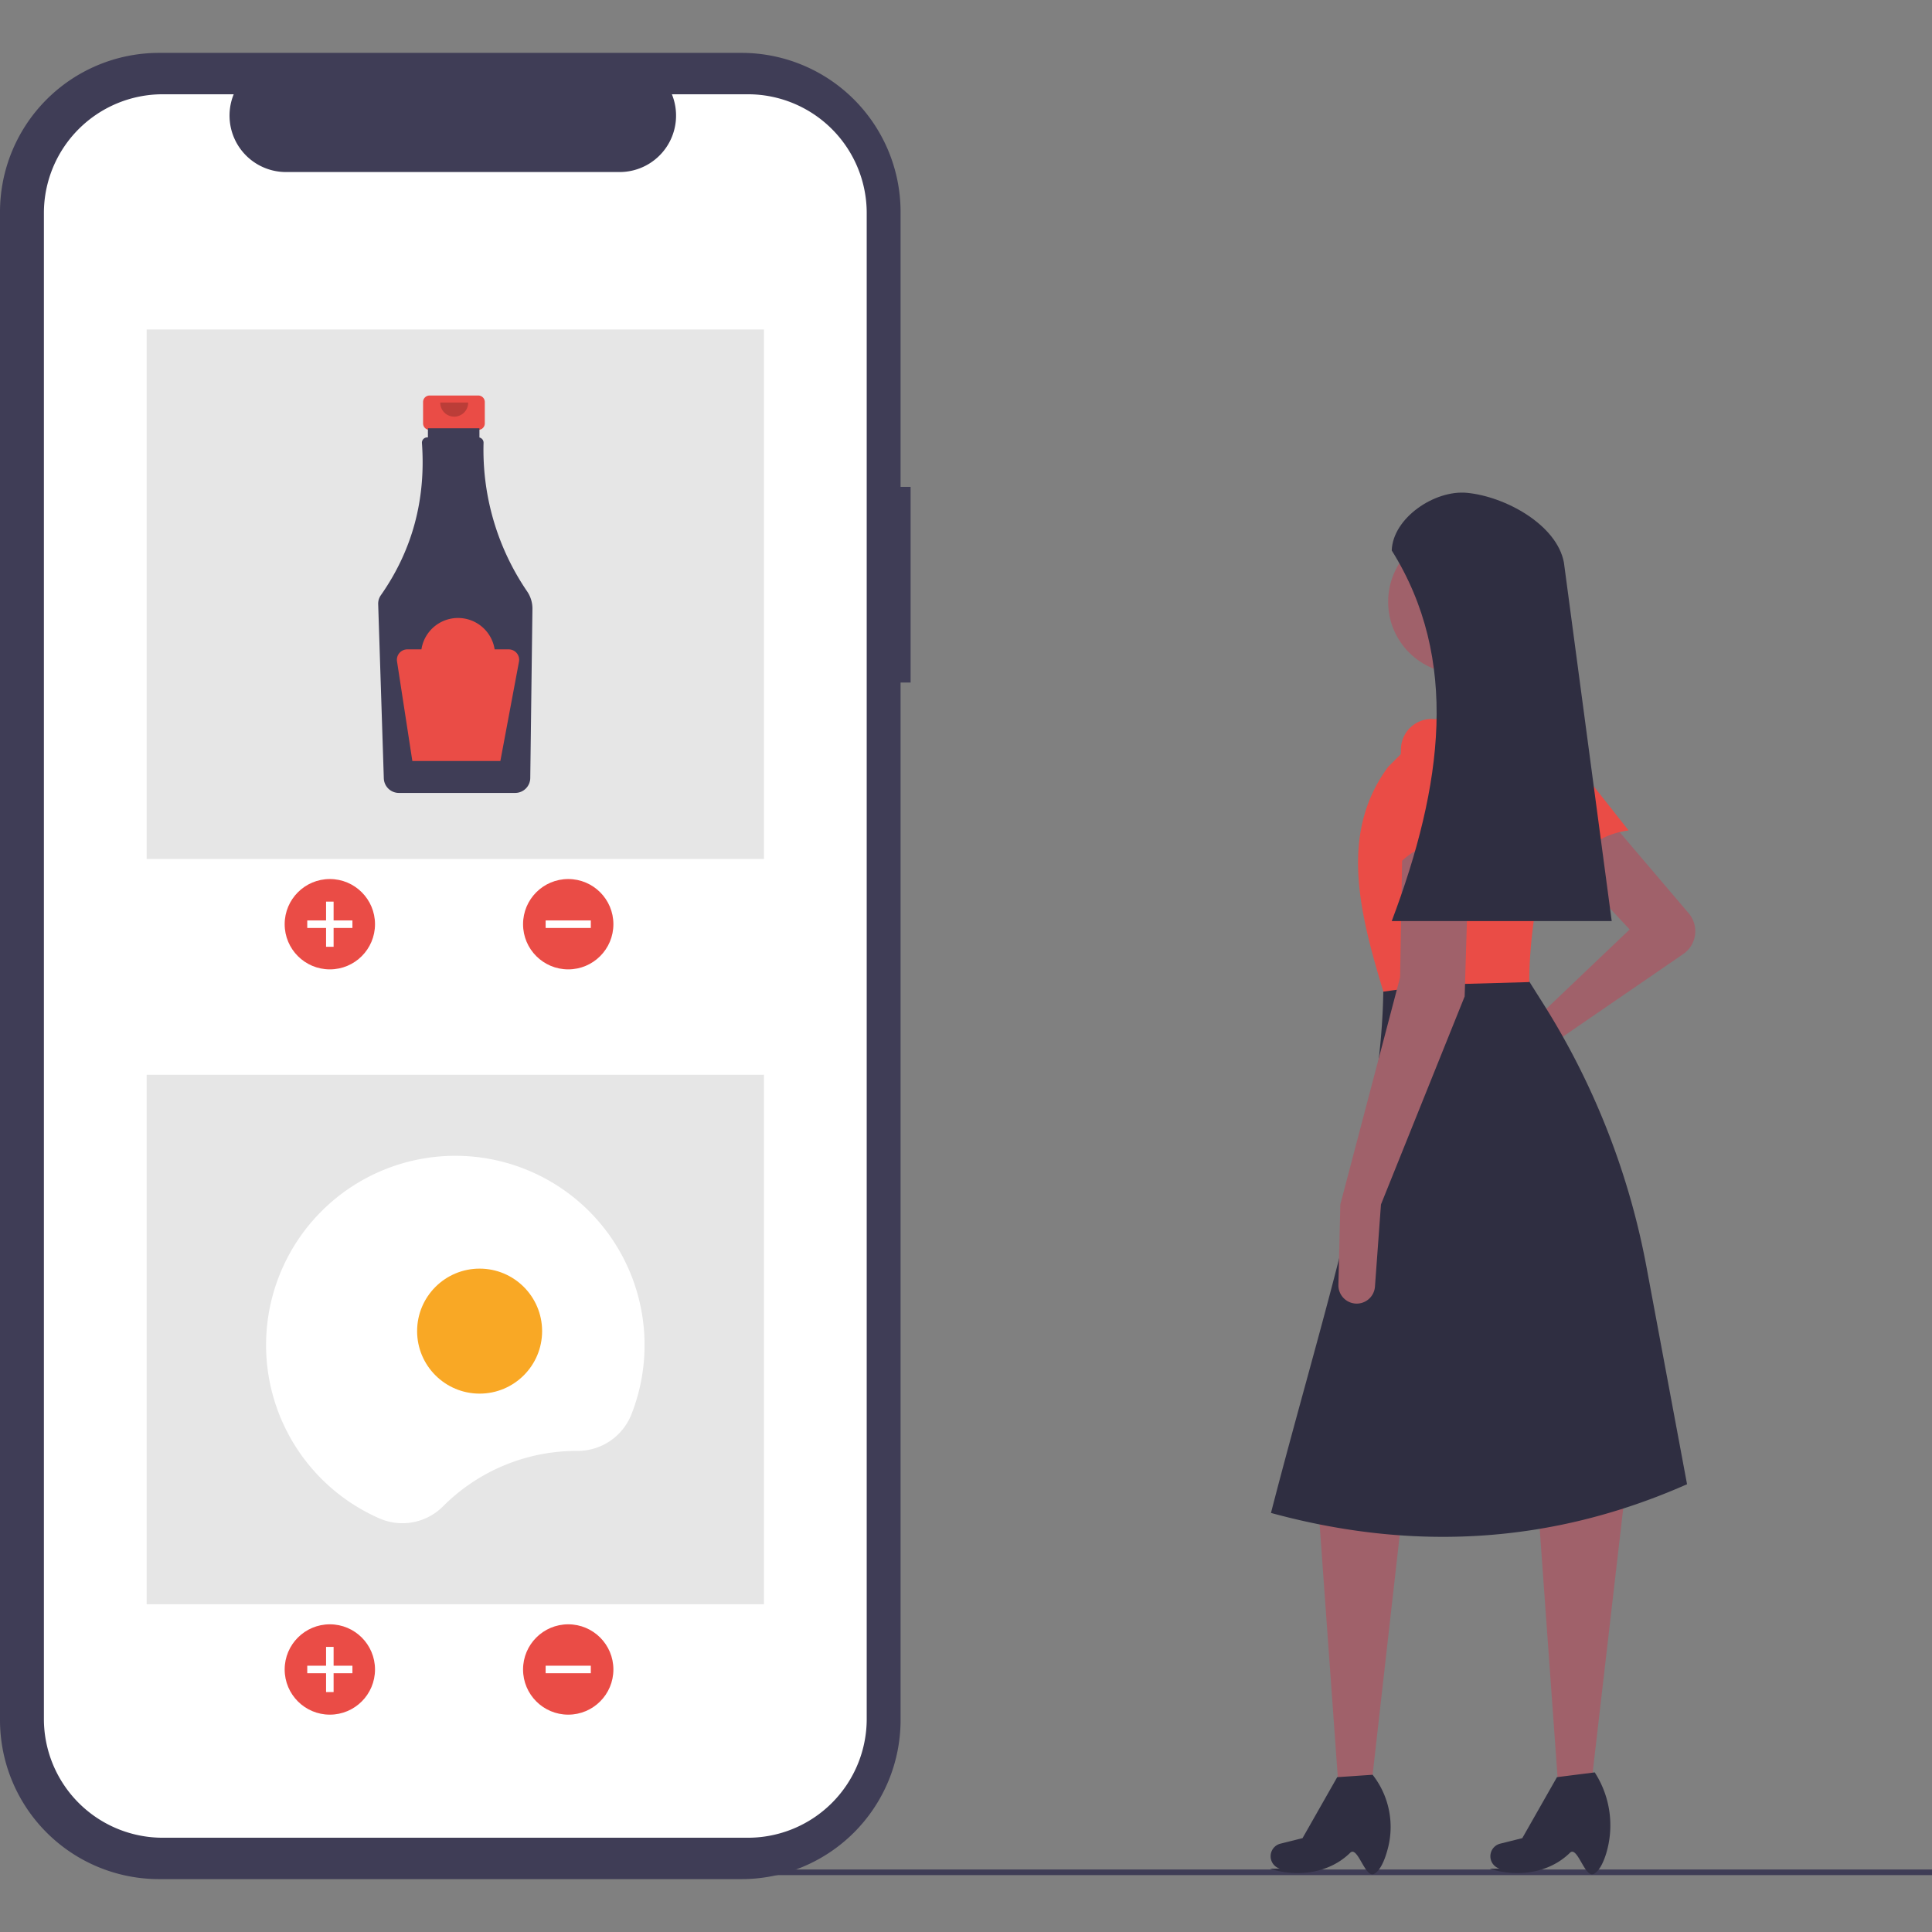 <svg id="SvgjsSvg1001" width="288" height="288" xmlns="http://www.w3.org/2000/svg" version="1.1" xmlns:xlink="http://www.w3.org/1999/xlink" xmlns:svgjs="http://svgjs.com/svgjs"><rect width="100%" height="100%" fill="#808080" stroke="none"/><defs id="SvgjsDefs1002"></defs><g id="SvgjsG1008" transform="matrix(1,0,0,1,0,0)"><svg xmlns="http://www.w3.org/2000/svg" width="288" height="288" data-name="Layer 1" viewBox="0 0 769.924 727.778"><rect width="519.557" height="2.241" x="250.367" y="723.942" fill="#3f3d56" class="color3f3d56 svgShape"></rect><path fill="#a0616a" d="M888,428.993a11.02,11.02,0,0,1-2.155,16.227l-53.77,36.917-23.677,15.785a6.509,6.509,0,0,1-8.649-1.294h0a6.509,6.509,0,0,1,1.769-9.751l22.933-13.316L864.475,435.442l-25.729-27.635,19.059-14.294Z" transform="translate(-215.038 -86.111)" class="colora0616a svgShape"></path><polygon fill="#a0616a" points="546.52 690.482 533.367 690.482 525.555 581.847 558.908 580.894 546.52 690.482" class="colora0616a svgShape"></polygon><path fill="#2f2e41" d="M762.511,811.851c-3.507,1.601-6.445-11.367-9.403-8.46-8.275,8.132-20.946,9.902-31.991,6.352l3.866-.043a5.173,5.173,0,0,1-3.26-6.741h0a5.173,5.173,0,0,1,3.589-3.202l8.8-2.2,13.818-24.3,14.106-.953h0a33.7,33.7,0,0,1,6.233,28.749C766.987,806.278,765.011,810.71,762.511,811.851Z" transform="translate(-215.038 -86.111)" class="color2f2e41 svgShape"></path><polygon fill="#a0616a" points="634.096 690.482 620.943 690.482 613.131 581.847 647.437 575.177 634.096 690.482" class="colora0616a svgShape"></polygon><path fill="#2f2e41" d="M850.087,811.851c-3.507,1.601-6.445-11.367-9.403-8.46-8.275,8.132-20.946,9.902-31.991,6.352l3.866-.043a5.173,5.173,0,0,1-3.26-6.741h0a5.173,5.173,0,0,1,3.589-3.202l8.8-2.2,13.818-24.3,15.059-1.906.38.622a38.827,38.827,0,0,1,4.161,31.749C853.852,807.735,852.148,810.911,850.087,811.851Z" transform="translate(-215.038 -86.111)" class="color2f2e41 svgShape"></path><path fill="#ea4c46" d="M864.048,395.97c-12.096,1.683-20.469,8.307-23.88,21.521l-22.233-41.05a12.155,12.155,0,0,1,3.873-15.437h0a12.155,12.155,0,0,1,16.511,2.417Z" transform="translate(-215.038 -86.111)" class="color6c63ff svgShape"></path><path fill="#2f2e41" d="M887.346,656.523C833.288,680.441,777.965,683.384,721.535,667.958c20.606-79.922,44.938-152.188,44.788-211.552l55.27-4.765,8.51,13.491A299.308,299.308,0,0,1,871.175,569.893Z" transform="translate(-215.038 -86.111)" class="color2f2e41 svgShape"></path><circle cx="581.779" cy="218.779" r="28.588" fill="#a0616a" class="colora0616a svgShape"></circle><polygon fill="#a0616a" points="613.225 269.284 577.967 271.19 572.249 239.743 600.837 234.979 613.225 269.284" class="colora0616a svgShape"></polygon><path fill="#ea4c46" d="M824.452,456.407l-38.627,1.088-19.502,2.724c-9.573-31.621-17.632-63.17,1.906-89.576L791.099,347.772l34.306-.953.454.26a27.626,27.626,0,0,1,12.657,32.14C830.003,406.883,824.535,433.007,824.452,456.407Z" transform="translate(-215.038 -86.111)" class="color6c63ff svgShape"></path><path fill="#a0616a" d="M765.37,545.03l-2.396,32.746a7.294,7.294,0,0,1-6.789,6.746h0a7.294,7.294,0,0,1-7.777-7.452l.763-32.041,23.823-90.529.953-55.27,26.682-.953-1.906,63.847Z" transform="translate(-215.038 -86.111)" class="colora0616a svgShape"></path><path fill="#ea4c46" d="M803.487,403.042c-11.313-4.6-21.878-3.06-31.447,6.671l1.311-46.666a12.155,12.155,0,0,1,11.083-11.422h0a12.155,12.155,0,0,1,13.081,10.36Z" transform="translate(-215.038 -86.111)" class="color6c63ff svgShape"></path><path fill="#2f2e41" d="M857.328,432.107h-87.67c20.452-54.157,27.047-104.539,0-147.705.464-12.965,17.093-24.205,30.007-22.963h0c15.252,1.467,35.747,12.674,38.604,27.728Z" transform="translate(-215.038 -86.111)" class="color2f2e41 svgShape"></path><path fill="#3f3d56" d="M577.928,259.058h-3.999V149.513A63.402,63.402,0,0,0,510.527,86.111H278.44a63.402,63.402,0,0,0-63.402,63.402V750.487A63.402,63.402,0,0,0,278.44,813.889H510.527a63.402,63.402,0,0,0,63.402-63.402V337.034h3.999Z" transform="translate(-215.038 -86.111)" class="color3f3d56 svgShape"></path><path fill="#ffffff" d="M513.085,102.606h-30.295a22.495,22.495,0,0,1-20.827,30.991H329.003A22.495,22.495,0,0,1,308.176,102.606H279.881a47.348,47.348,0,0,0-47.348,47.348V750.046a47.348,47.348,0,0,0,47.348,47.348H513.085a47.348,47.348,0,0,0,47.348-47.348V149.954A47.348,47.348,0,0,0,513.085,102.606Z" transform="translate(-215.038 -86.111)" class="colorfff svgShape"></path><rect width="246" height="211" x="58.445" y="110.234" fill="#e6e6e6" class="colore6e6e6 svgShape"></rect><circle cx="131.445" cy="347.234" r="18" fill="#ea4c46" class="color6c63ff svgShape"></circle><polygon fill="#ffffff" points="140.445 345.734 132.945 345.734 132.945 338.234 129.945 338.234 129.945 345.734 122.445 345.734 122.445 348.734 129.945 348.734 129.945 356.234 132.945 356.234 132.945 348.734 140.445 348.734 140.445 345.734" class="colorfff svgShape"></polygon><circle cx="226.445" cy="347.234" r="18" fill="#ea4c46" class="color6c63ff svgShape"></circle><rect width="3" height="18" x="439.983" y="424.345" fill="#ffffff" transform="rotate(90 377.02 282.77)" class="colorfff svgShape"></rect><path fill="#ea4c46" d="M405.658,222.66H386.217a2.577,2.577,0,0,0-2.577,2.577v8.533a2.577,2.577,0,0,0,2.577,2.577H389.439v12.785h12.997V236.347h3.222a2.577,2.577,0,0,0,2.577-2.577v-8.533A2.577,2.577,0,0,0,405.658,222.66Z" transform="translate(-215.038 -86.111)" class="color6c63ff svgShape"></path><path fill="#3f3d56" d="M425.129,300.752a99.945,99.945,0,0,1-17.387-59.256,2.108,2.108,0,0,0-1.645-2.103v-3.687H385.565v3.636h-.283a2.107,2.107,0,0,0-2.104,2.109q0.0.077.006.153,2.426,33.821-16.386,60.66a5.806,5.806,0,0,0-1.051,3.518l2.245,69.445a6.012,6.012,0,0,0,5.96,5.802h46.439a6.014,6.014,0,0,0,5.964-5.904l.865-67.425A12.168,12.168,0,0,0,425.129,300.752Z" transform="translate(-215.038 -86.111)" class="color3f3d56 svgShape"></path><path style="isolation:isolate" d="M401.605,225.44a5.561,5.561,0,1,1-11.121,0" opacity=".2" transform="translate(-215.038 -86.111)" fill="#000000" class="color000 svgShape"></path><path fill="#ea4c46" d="M417.778,323.82h-5.623a14.759,14.759,0,0,0-29.174,0h-5.624a4.15,4.15,0,0,0-4.102,4.781l6.108,39.704H414.437l7.419-39.57a4.15,4.15,0,0,0-4.079-4.915Z" transform="translate(-215.038 -86.111)" class="color6c63ff svgShape"></path><rect width="246" height="211" x="58.445" y="407.234" fill="#e6e6e6" class="colore6e6e6 svgShape"></rect><circle cx="131.445" cy="644.234" r="18" fill="#ea4c46" class="color6c63ff svgShape"></circle><polygon fill="#ffffff" points="140.445 642.734 132.945 642.734 132.945 635.234 129.945 635.234 129.945 642.734 122.445 642.734 122.445 645.734 129.945 645.734 129.945 653.234 132.945 653.234 132.945 645.734 140.445 645.734 140.445 642.734" class="colorfff svgShape"></polygon><circle cx="226.445" cy="644.234" r="18" fill="#ea4c46" class="color6c63ff svgShape"></circle><rect width="3" height="18" x="439.983" y="721.345" fill="#ffffff" transform="rotate(90 377.02 579.77)" class="colorfff svgShape"></rect><path fill="#ffffff" d="M444.911,643.242l.136 0a23.04,23.04,0,0,0,21.573-14.45A75.416,75.416,0,1,0,366.154,670.102a22.843,22.843,0,0,0,25.37-4.704A75.167,75.167,0,0,1,444.911,643.242Z" transform="translate(-215.038 -86.111)" class="colorfff svgShape"></path><circle cx="191.13" cy="509.395" r="24.906" fill="#f9a825" class="colorf9a825 svgShape"></circle></svg></g></svg>
